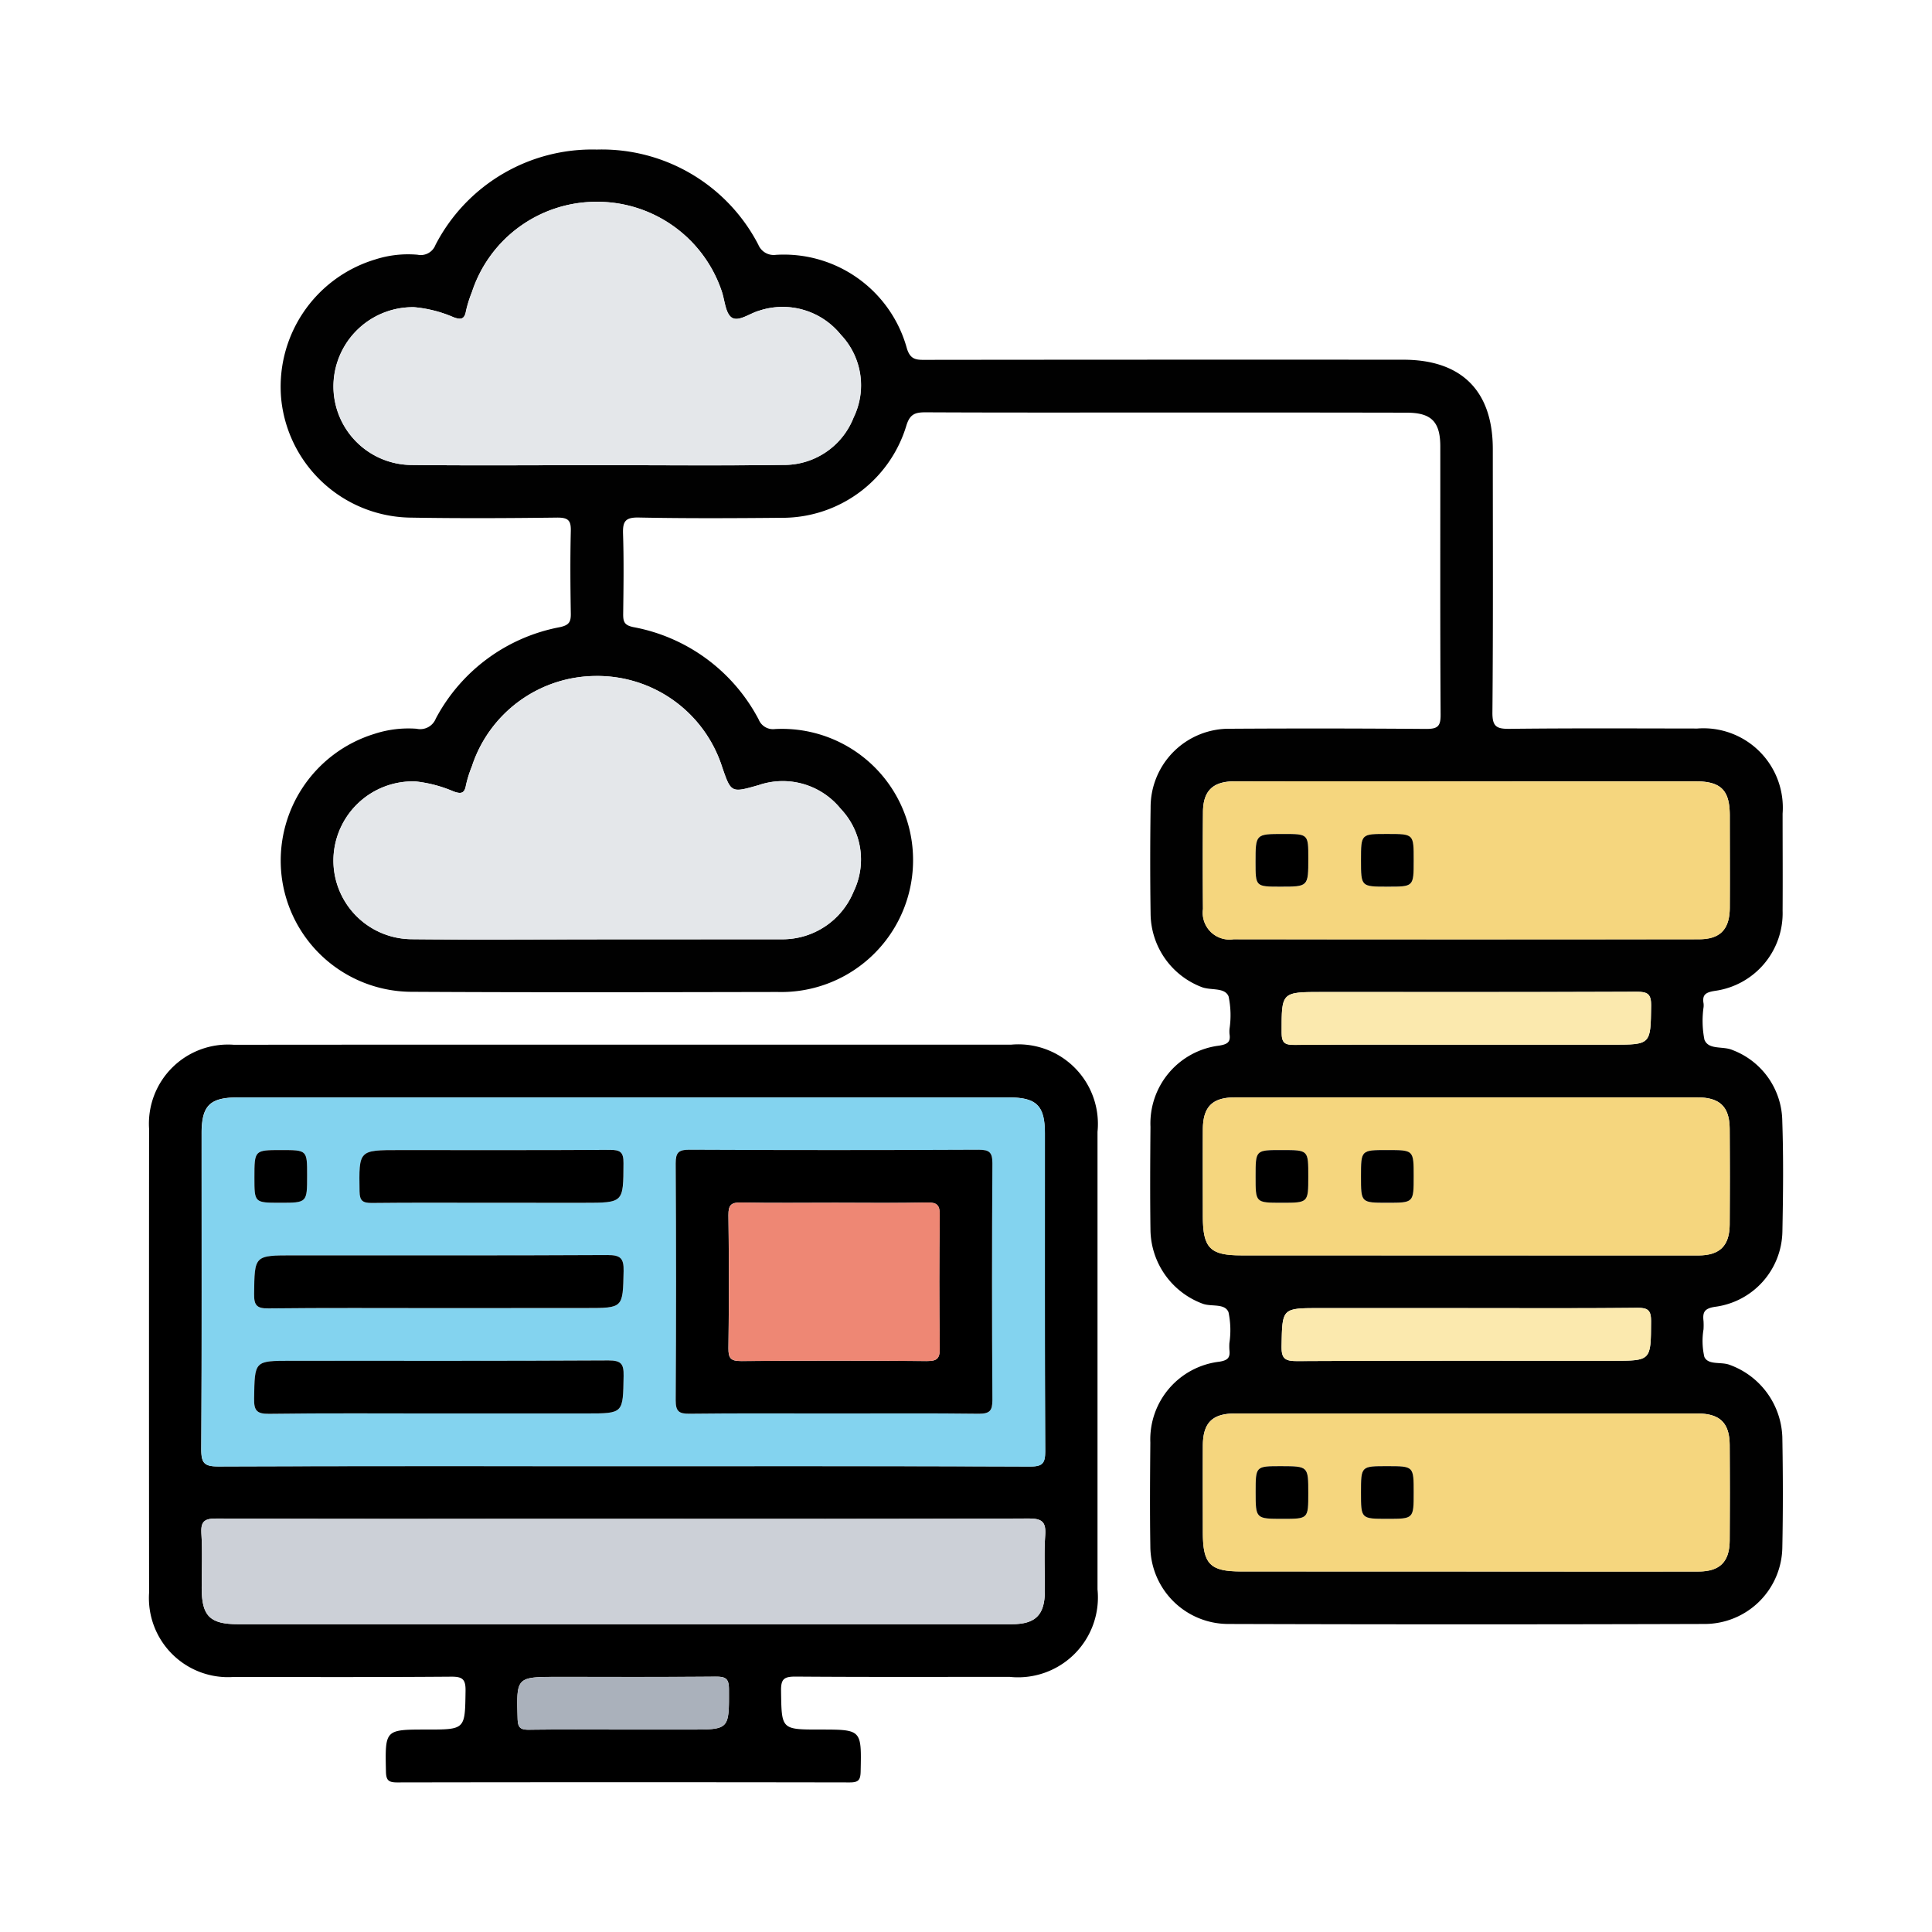 <svg xmlns="http://www.w3.org/2000/svg" width="85" height="85" viewBox="0 0 85 85">
  <g id="Grupo_963232" data-name="Grupo 963232" transform="translate(-180 -6099)">
    <rect id="Rectángulo_34178" data-name="Rectángulo 34178" width="85" height="85" transform="translate(180 6099)" fill="none"/>
    <g id="Grupo_963600" data-name="Grupo 963600" transform="translate(479.862 6081.028)">
      <path id="Trazado_635556" data-name="Trazado 635556" d="M-234.428,36.121c-3.525,0-7.05.008-10.575-.009-.462,0-.693.074-.85.585a5.7,5.7,0,0,1-5.476,4.056c-2.1.019-4.2.03-6.3-.012-.6-.012-.706.181-.689.719.039,1.181.021,2.365.006,3.548,0,.339.072.476.452.555a7.835,7.835,0,0,1,5.51,4.065.679.679,0,0,0,.719.419,5.767,5.767,0,0,1,6.073,5.713,5.8,5.8,0,0,1-5.962,5.855c-5.384.01-10.768.023-16.152-.008a5.778,5.778,0,0,1-5.668-5.1,5.834,5.834,0,0,1,4.082-6.247,4.8,4.8,0,0,1,1.856-.226.737.737,0,0,0,.846-.446,7.814,7.814,0,0,1,5.459-4.024c.413-.089.487-.237.481-.6-.019-1.206-.029-2.414,0-3.62.012-.464-.1-.6-.587-.6-2.173.027-4.346.038-6.519,0a5.8,5.8,0,0,1-5.627-5.142,5.846,5.846,0,0,1,4.132-6.216,4.719,4.719,0,0,1,1.859-.207.691.691,0,0,0,.786-.427,7.758,7.758,0,0,1,7.1-4.2,7.755,7.755,0,0,1,7.106,4.186.731.731,0,0,0,.775.446,5.613,5.613,0,0,1,5.762,4.12c.142.456.369.505.763.5q10.539-.012,21.078-.006c2.561,0,3.935,1.371,3.936,3.926,0,3.862.017,7.725-.017,11.587-.006.627.178.733.757.727,2.752-.032,5.5-.017,8.257-.014a3.492,3.492,0,0,1,3.753,3.745c0,1.424.01,2.849,0,4.273a3.449,3.449,0,0,1-2.991,3.526c-.4.065-.554.172-.485.562a.857.857,0,0,1,0,.145,4.276,4.276,0,0,0,.036,1.435c.18.471.822.273,1.237.46a3.387,3.387,0,0,1,2.189,3.131c.055,1.615.037,3.235.005,4.851a3.4,3.4,0,0,1-2.97,3.315c-.472.073-.543.247-.5.628a3.268,3.268,0,0,1,0,.362,3.113,3.113,0,0,0,.037,1.215c.172.365.721.208,1.091.34a3.509,3.509,0,0,1,2.339,3.182c.029,1.617.033,3.235,0,4.852A3.42,3.42,0,0,1-210.7,89.42q-10.5.032-21.005,0A3.432,3.432,0,0,1-235.119,86c-.024-1.52-.013-3.041,0-4.562a3.444,3.444,0,0,1,3.036-3.557c.389-.062.483-.19.442-.528a2.4,2.4,0,0,1,0-.289,3.85,3.85,0,0,0-.039-1.361c-.167-.406-.756-.227-1.144-.376a3.515,3.515,0,0,1-2.289-3.218c-.021-1.521-.013-3.042,0-4.562a3.451,3.451,0,0,1,3.021-3.572c.365-.06.514-.151.456-.514a1.389,1.389,0,0,1,0-.217,4.045,4.045,0,0,0-.04-1.433c-.171-.416-.79-.251-1.195-.416a3.49,3.49,0,0,1-2.236-3.179q-.034-2.353,0-4.707a3.452,3.452,0,0,1,3.508-3.475q4.309-.026,8.619.008c.505,0,.635-.116.632-.628-.024-3.935-.011-7.869-.014-11.8,0-1.089-.395-1.485-1.478-1.486Q-229.14,36.118-234.428,36.121Zm-25.046,2.316c2.726,0,5.453.026,8.179-.011a3.28,3.28,0,0,0,3.118-2.087,3.232,3.232,0,0,0-.561-3.64,3.288,3.288,0,0,0-3.6-1.056c-.411.115-.9.5-1.2.3-.284-.191-.305-.77-.448-1.177A5.774,5.774,0,0,0-259.5,26.85a5.762,5.762,0,0,0-5.47,3.975,5.466,5.466,0,0,0-.259.825c-.063.373-.227.4-.544.281a5.608,5.608,0,0,0-1.741-.444,3.493,3.493,0,0,0-3.545,3.367,3.46,3.46,0,0,0,3.4,3.575C-264.926,38.46-262.2,38.437-259.474,38.438Zm.007,20.861h8.034c.048,0,.1,0,.145,0a3.378,3.378,0,0,0,3.113-2.1,3.232,3.232,0,0,0-.568-3.639,3.276,3.276,0,0,0-3.6-1.047c-1.224.351-1.223.354-1.625-.818a5.761,5.761,0,0,0-5.54-3.98,5.764,5.764,0,0,0-5.464,3.982,5.23,5.23,0,0,0-.259.825c-.063.388-.245.38-.549.271a5.8,5.8,0,0,0-1.669-.439,3.493,3.493,0,0,0-3.608,3.3,3.463,3.463,0,0,0,3.408,3.641C-264.919,59.32-262.193,59.3-259.467,59.3Zm38.331-6.953q-5.138,0-10.276,0c-.956,0-1.385.418-1.391,1.351q-.016,2.134,0,4.269a1.177,1.177,0,0,0,1.341,1.328q10.24.008,20.479,0c.934,0,1.351-.435,1.357-1.387.008-1.35,0-2.7,0-4.052,0-1.127-.388-1.51-1.525-1.51Q-216.143,52.343-221.136,52.346Zm-.073,20.859q5.1,0,10.2,0c.947,0,1.373-.426,1.379-1.365q.015-2.1,0-4.2c-.006-.975-.429-1.387-1.429-1.388q-10.167,0-20.334,0c-1,0-1.409.414-1.415,1.4-.007,1.278,0,2.556,0,3.834,0,1.393.316,1.716,1.683,1.716Zm0,13.907q5.1,0,10.2,0c.947,0,1.373-.426,1.379-1.365q.015-2.1,0-4.2c-.006-.975-.429-1.387-1.429-1.388q-10.167,0-20.334,0c-1,0-1.409.414-1.415,1.4-.007,1.278,0,2.556,0,3.834,0,1.393.316,1.715,1.683,1.716Zm-.033-23.178h6.443c1.714,0,1.689,0,1.713-1.71.007-.526-.155-.62-.644-.618-4.609.019-9.218.011-13.827.011-1.806,0-1.786,0-1.784,1.783,0,.468.146.547.572.544C-226.261,63.924-223.752,63.934-221.242,63.934Zm.1,11.59h-6.515c-1.682,0-1.656,0-1.688,1.662-.01.543.128.671.669.669,4.633-.024,9.266-.014,13.9-.014,1.7,0,1.677,0,1.686-1.735,0-.473-.122-.6-.595-.594C-216.169,75.537-218.654,75.524-221.14,75.524Z" transform="translate(-14.133)" fill="#010101"/>
      <path id="Trazado_635557" data-name="Trazado 635557" d="M-272.406,160.217q8.51,0,17.021,0a3.5,3.5,0,0,1,3.809,3.834q0,10.066,0,20.132a3.514,3.514,0,0,1-3.87,3.847c-3.139,0-6.277.012-9.416-.012-.5,0-.645.1-.637.623.025,1.707,0,1.707,1.714,1.707,1.84,0,1.827,0,1.788,1.846-.008.377-.1.481-.482.48q-9.959-.017-19.918,0c-.375,0-.477-.1-.485-.477-.039-1.849-.053-1.849,1.786-1.849,1.714,0,1.691,0,1.716-1.7.008-.514-.132-.63-.635-.626-3.186.025-6.374.016-9.561.012a3.481,3.481,0,0,1-3.727-3.7q-.007-10.211,0-20.421a3.48,3.48,0,0,1,3.731-3.692Q-280.989,160.213-272.406,160.217Zm-.035,18.543c5.964,0,11.928-.008,17.892.014.545,0,.671-.134.669-.673-.023-4.659-.012-9.318-.014-13.977,0-1.23-.36-1.588-1.6-1.588h-33.9c-1.237,0-1.6.356-1.6,1.587,0,4.635.012,9.27-.015,13.9,0,.6.134.75.742.748C-284.32,178.749-278.38,178.76-272.441,178.76Zm0,2.318h-3.042c-4.95,0-9.9.01-14.849-.014-.543,0-.7.127-.669.671.051.793.012,1.592.013,2.389,0,1.231.359,1.589,1.6,1.589h14.125q9.96,0,19.919,0c1.041,0,1.445-.407,1.452-1.442.006-.821-.042-1.644.015-2.461.042-.6-.135-.749-.741-.747C-260.56,181.088-266.5,181.078-272.44,181.078Zm-.031,9.271h2.963c1.745,0,1.725,0,1.718-1.779,0-.463-.145-.552-.573-.549-2.312.02-4.625.01-6.937.01-1.857,0-1.843,0-1.788,1.851.012.392.134.479.5.474C-275.216,190.337-273.843,190.349-272.471,190.349Z" transform="translate(0 -96.283)"/>
      <path id="Trazado_635558" data-name="Trazado 635558" d="M-253.762,44.056c-2.726,0-5.453.023-8.179-.008a3.46,3.46,0,0,1-3.4-3.575,3.493,3.493,0,0,1,3.545-3.367,5.608,5.608,0,0,1,1.741.444c.317.114.482.092.544-.281a5.47,5.47,0,0,1,.259-.825,5.762,5.762,0,0,1,5.47-3.975,5.774,5.774,0,0,1,5.515,3.917c.143.406.163.986.448,1.177.3.2.79-.185,1.2-.3a3.288,3.288,0,0,1,3.6,1.056,3.232,3.232,0,0,1,.561,3.64,3.28,3.28,0,0,1-3.118,2.087C-248.309,44.083-251.036,44.056-253.762,44.056Z" transform="translate(-19.845 -5.619)" fill="#e4e7ea"/>
      <path id="Trazado_635559" data-name="Trazado 635559" d="M-253.755,115.918c-2.726,0-5.453.022-8.179-.008a3.463,3.463,0,0,1-3.408-3.641,3.493,3.493,0,0,1,3.608-3.3,5.8,5.8,0,0,1,1.669.439c.3.109.487.117.549-.271a5.237,5.237,0,0,1,.259-.825,5.764,5.764,0,0,1,5.464-3.982,5.761,5.761,0,0,1,5.54,3.98c.4,1.172.4,1.169,1.625.818a3.276,3.276,0,0,1,3.6,1.047,3.232,3.232,0,0,1,.568,3.639,3.378,3.378,0,0,1-3.113,2.1c-.048,0-.1,0-.145,0Z" transform="translate(-19.844 -56.619)" fill="#e4e7ea"/>
      <path id="Trazado_635560" data-name="Trazado 635560" d="M-121.919,120.3q4.993,0,9.986,0c1.137,0,1.523.383,1.525,1.51,0,1.351.007,2.7,0,4.052-.006.952-.423,1.386-1.357,1.387q-10.24.008-20.479,0a1.177,1.177,0,0,1-1.341-1.328q-.017-2.134,0-4.269c.007-.933.435-1.349,1.391-1.351Q-127.056,120.29-121.919,120.3Zm-8.254,4.635c1.221,0,1.221,0,1.221-1.242,0-1.076,0-1.076-1.1-1.076-1.221,0-1.221,0-1.221,1.241C-131.271,124.931-131.271,124.931-130.173,124.931Zm4.692,0c1.165,0,1.165,0,1.165-1.153s0-1.165-1.153-1.165-1.165,0-1.165,1.153S-126.634,124.931-125.481,124.931Z" transform="translate(-113.35 -67.95)" fill="#f5d67e"/>
      <path id="Trazado_635561" data-name="Trazado 635561" d="M-121.984,175.156H-131.9c-1.367,0-1.682-.323-1.683-1.716,0-1.278-.006-2.556,0-3.834.006-.987.42-1.4,1.415-1.4q10.167,0,20.334,0c1,0,1.423.412,1.429,1.388q.013,2.1,0,4.2c-.007.938-.433,1.363-1.379,1.365Q-116.883,175.163-121.984,175.156Zm-6.961-3.47c0-1.165,0-1.165-1.153-1.165s-1.165,0-1.165,1.153,0,1.165,1.153,1.165S-128.945,172.839-128.945,171.686Zm4.636,0c0-1.161,0-1.161-1.157-1.161s-1.161,0-1.161,1.157,0,1.161,1.157,1.161S-124.308,172.839-124.308,171.682Z" transform="translate(-113.358 -101.951)" fill="#f5d67e"/>
      <path id="Trazado_635562" data-name="Trazado 635562" d="M-121.984,223.063H-131.9c-1.367,0-1.683-.323-1.683-1.716,0-1.278-.006-2.556,0-3.834.006-.987.42-1.4,1.415-1.4q10.167,0,20.334,0c1,0,1.423.412,1.429,1.388q.013,2.1,0,4.2c-.007.938-.433,1.363-1.379,1.365Q-116.883,223.07-121.984,223.063Zm-6.961-3.447c0-1.188,0-1.188-1.2-1.188-1.117,0-1.117,0-1.117,1.129,0,1.188,0,1.188,1.2,1.188C-128.945,220.746-128.945,220.746-128.945,219.616Zm4.636-.027c0-1.161,0-1.161-1.157-1.161s-1.161,0-1.161,1.157,0,1.161,1.157,1.161S-124.308,220.746-124.308,219.589Z" transform="translate(-113.358 -135.951)" fill="#f5d67e"/>
      <path id="Trazado_635563" data-name="Trazado 635563" d="M-113.545,154.525c-2.51,0-5.019-.01-7.529.01-.426,0-.571-.076-.572-.544,0-1.783-.022-1.783,1.784-1.783,4.609,0,9.218.008,13.827-.011.489,0,.651.093.644.618-.023,1.71,0,1.71-1.713,1.71Z" transform="translate(-121.83 -90.591)" fill="#fbe9ae"/>
      <path id="Trazado_635564" data-name="Trazado 635564" d="M-113.445,200.115c2.485,0,4.971.013,7.456-.012.473,0,.6.121.595.594-.009,1.735.01,1.735-1.686,1.735-4.633,0-9.266-.01-13.9.014-.541,0-.68-.126-.669-.669.032-1.662.006-1.662,1.688-1.662Z" transform="translate(-121.828 -124.591)" fill="#fbe9ae"/>
      <path id="Trazado_635565" data-name="Trazado 635565" d="M-266.806,184.429c-5.94,0-11.879-.01-17.819.015-.608,0-.745-.15-.742-.748.027-4.635.014-9.27.015-13.9,0-1.231.359-1.587,1.6-1.587h33.9c1.236,0,1.6.358,1.6,1.588,0,4.659-.009,9.318.014,13.977,0,.538-.123.675-.669.673C-254.878,184.42-260.842,184.429-266.806,184.429Zm9.276-2.318c2.123,0,4.247-.015,6.37.012.477.006.6-.129.593-.6q-.03-5.211,0-10.422c0-.478-.131-.594-.6-.592q-6.37.027-12.74,0c-.476,0-.6.128-.593.6q.03,5.211,0,10.422c0,.478.131.6.6.592C-261.776,182.1-259.653,182.111-257.529,182.111Zm-17.429-4.636h6.513c1.646,0,1.619,0,1.655-1.625.013-.568-.142-.709-.707-.706-4.607.024-9.215.014-13.822.014-1.727,0-1.705,0-1.727,1.7-.006.509.126.639.634.633C-279.928,177.46-277.443,177.475-274.959,177.475Zm.029,4.636h6.513c1.621,0,1.6,0,1.626-1.654.009-.528-.107-.682-.663-.678-4.655.026-9.311.015-13.967.015-1.621,0-1.6,0-1.626,1.654-.009.528.106.687.663.679C-279.9,182.091-277.415,182.111-274.93,182.111Zm2.333-9.271h4.051c1.767,0,1.747,0,1.754-1.741,0-.485-.144-.59-.6-.587-3.086.02-6.173.01-9.26.01-1.8,0-1.781,0-1.752,1.813.006.417.131.517.53.513C-276.118,172.828-274.357,172.839-272.6,172.839Zm-9.253-2.318c-1.183,0-1.183,0-1.183,1.207,0,1.111,0,1.111,1.135,1.111,1.184,0,1.184,0,1.184-1.207C-280.715,170.522-280.715,170.522-281.85,170.522Z" transform="translate(-5.635 -101.952)" fill="#83d3ef"/>
      <path id="Trazado_635566" data-name="Trazado 635566" d="M-266.81,232.042c5.94,0,11.879.01,17.819-.015.606,0,.783.143.741.747-.057.817-.01,1.641-.015,2.461-.007,1.035-.411,1.441-1.452,1.442q-9.96,0-19.919,0h-14.124c-1.236,0-1.593-.358-1.6-1.589,0-.8.037-1.6-.013-2.389-.035-.544.126-.673.669-.671,4.95.023,9.9.014,14.849.014Z" transform="translate(-5.629 -147.248)" fill="#ccd0d7"/>
      <path id="Trazado_635567" data-name="Trazado 635567" d="M-232.858,258.328c-1.373,0-2.746-.011-4.119.008-.365,0-.487-.082-.5-.474-.055-1.851-.069-1.851,1.788-1.851,2.312,0,4.625.01,6.937-.01.428,0,.571.086.573.549.008,1.779.027,1.779-1.718,1.779Z" transform="translate(-39.613 -164.262)" fill="#aab1bb"/>
      <path id="Trazado_635568" data-name="Trazado 635568" d="M-124.493,130.6c-1.1,0-1.1,0-1.1-1.076,0-1.241,0-1.241,1.221-1.241,1.1,0,1.1,0,1.1,1.076C-123.273,130.6-123.273,130.6-124.493,130.6Z" transform="translate(-119.03 -73.619)"/>
      <path id="Trazado_635569" data-name="Trazado 635569" d="M-108.465,130.6c-1.153,0-1.153,0-1.153-1.165s0-1.153,1.165-1.153,1.153,0,1.153,1.165S-107.3,130.6-108.465,130.6Z" transform="translate(-130.366 -73.619)"/>
      <path id="Trazado_635570" data-name="Trazado 635570" d="M-123.273,177.354c0,1.153,0,1.153-1.165,1.153s-1.153,0-1.153-1.165,0-1.153,1.165-1.153S-123.273,176.189-123.273,177.354Z" transform="translate(-119.03 -107.619)"/>
      <path id="Trazado_635571" data-name="Trazado 635571" d="M-107.3,177.35c0,1.157,0,1.157-1.161,1.157s-1.157,0-1.157-1.161,0-1.157,1.161-1.157S-107.3,176.189-107.3,177.35Z" transform="translate(-130.366 -107.619)"/>
      <path id="Trazado_635572" data-name="Trazado 635572" d="M-123.273,225.284c0,1.129,0,1.129-1.116,1.129-1.2,0-1.2,0-1.2-1.188,0-1.129,0-1.129,1.117-1.129C-123.273,224.1-123.273,224.1-123.273,225.284Z" transform="translate(-119.03 -141.619)"/>
      <path id="Trazado_635573" data-name="Trazado 635573" d="M-107.3,225.257c0,1.156,0,1.156-1.161,1.156s-1.157,0-1.157-1.161,0-1.156,1.161-1.156S-107.3,224.1-107.3,225.257Z" transform="translate(-130.366 -141.619)"/>
      <path id="Trazado_635574" data-name="Trazado 635574" d="M-206.509,187.75c-2.123,0-4.247-.014-6.37.011-.468.005-.6-.114-.6-.592q.032-5.211,0-10.422c0-.469.117-.6.593-.6q6.37.029,12.74,0c.468,0,.6.114.6.592q-.032,5.211,0,10.422c0,.469-.116.6-.593.6C-202.263,187.735-204.386,187.75-206.509,187.75Zm.037-9.271c-1.374,0-2.748.018-4.121-.01-.439-.009-.573.1-.567.556q.04,2.927,0,5.855c-.006.443.107.568.559.564q4.085-.033,8.17,0c.437,0,.573-.1.567-.556q-.04-2.927,0-5.855c.006-.442-.107-.574-.559-.564C-203.773,178.5-205.123,178.479-206.472,178.479Z" transform="translate(-56.655 -107.591)"/>
      <path id="Trazado_635575" data-name="Trazado 635575" d="M-269.288,194.441c-2.485,0-4.969-.015-7.454.013-.508.006-.64-.124-.634-.633.021-1.7,0-1.7,1.727-1.7,4.607,0,9.215.01,13.822-.014.566,0,.72.138.707.706-.036,1.625-.009,1.625-1.655,1.625Z" transform="translate(-11.306 -118.918)"/>
      <path id="Trazado_635576" data-name="Trazado 635576" d="M-269.26,210.409c-2.485,0-4.969-.019-7.454.015-.556.008-.672-.151-.663-.679.028-1.653,0-1.654,1.626-1.654,4.656,0,9.311.011,13.967-.015.556,0,.672.15.663.678-.028,1.653,0,1.654-1.626,1.654Z" transform="translate(-11.305 -130.25)"/>
      <path id="Trazado_635577" data-name="Trazado 635577" d="M-255.6,178.481c-1.76,0-3.521-.011-5.281.009-.4,0-.523-.1-.53-.513-.028-1.814-.043-1.813,1.752-1.813,3.087,0,6.173.009,9.26-.01.46,0,.606.1.6.587-.008,1.741.013,1.741-1.754,1.741Z" transform="translate(-22.632 -107.593)"/>
      <path id="Trazado_635578" data-name="Trazado 635578" d="M-276.145,176.189c1.135,0,1.135,0,1.135,1.111,0,1.207,0,1.207-1.184,1.207-1.135,0-1.135,0-1.135-1.111C-277.328,176.189-277.328,176.189-276.145,176.189Z" transform="translate(-11.34 -107.619)"/>
      <path id="Trazado_635579" data-name="Trazado 635579" d="M-200.8,184.145c1.35,0,2.7.02,4.049-.011.452-.01.564.122.559.564q-.037,2.927,0,5.855c.006.456-.129.559-.567.556q-4.085-.03-8.17,0c-.451,0-.564-.121-.559-.564q.037-2.927,0-5.854c-.006-.456.128-.565.567-.556C-203.552,184.162-202.179,184.145-200.8,184.145Z" transform="translate(-62.322 -113.257)" fill="#ee8774"/>
    </g>
  </g>
</svg>
